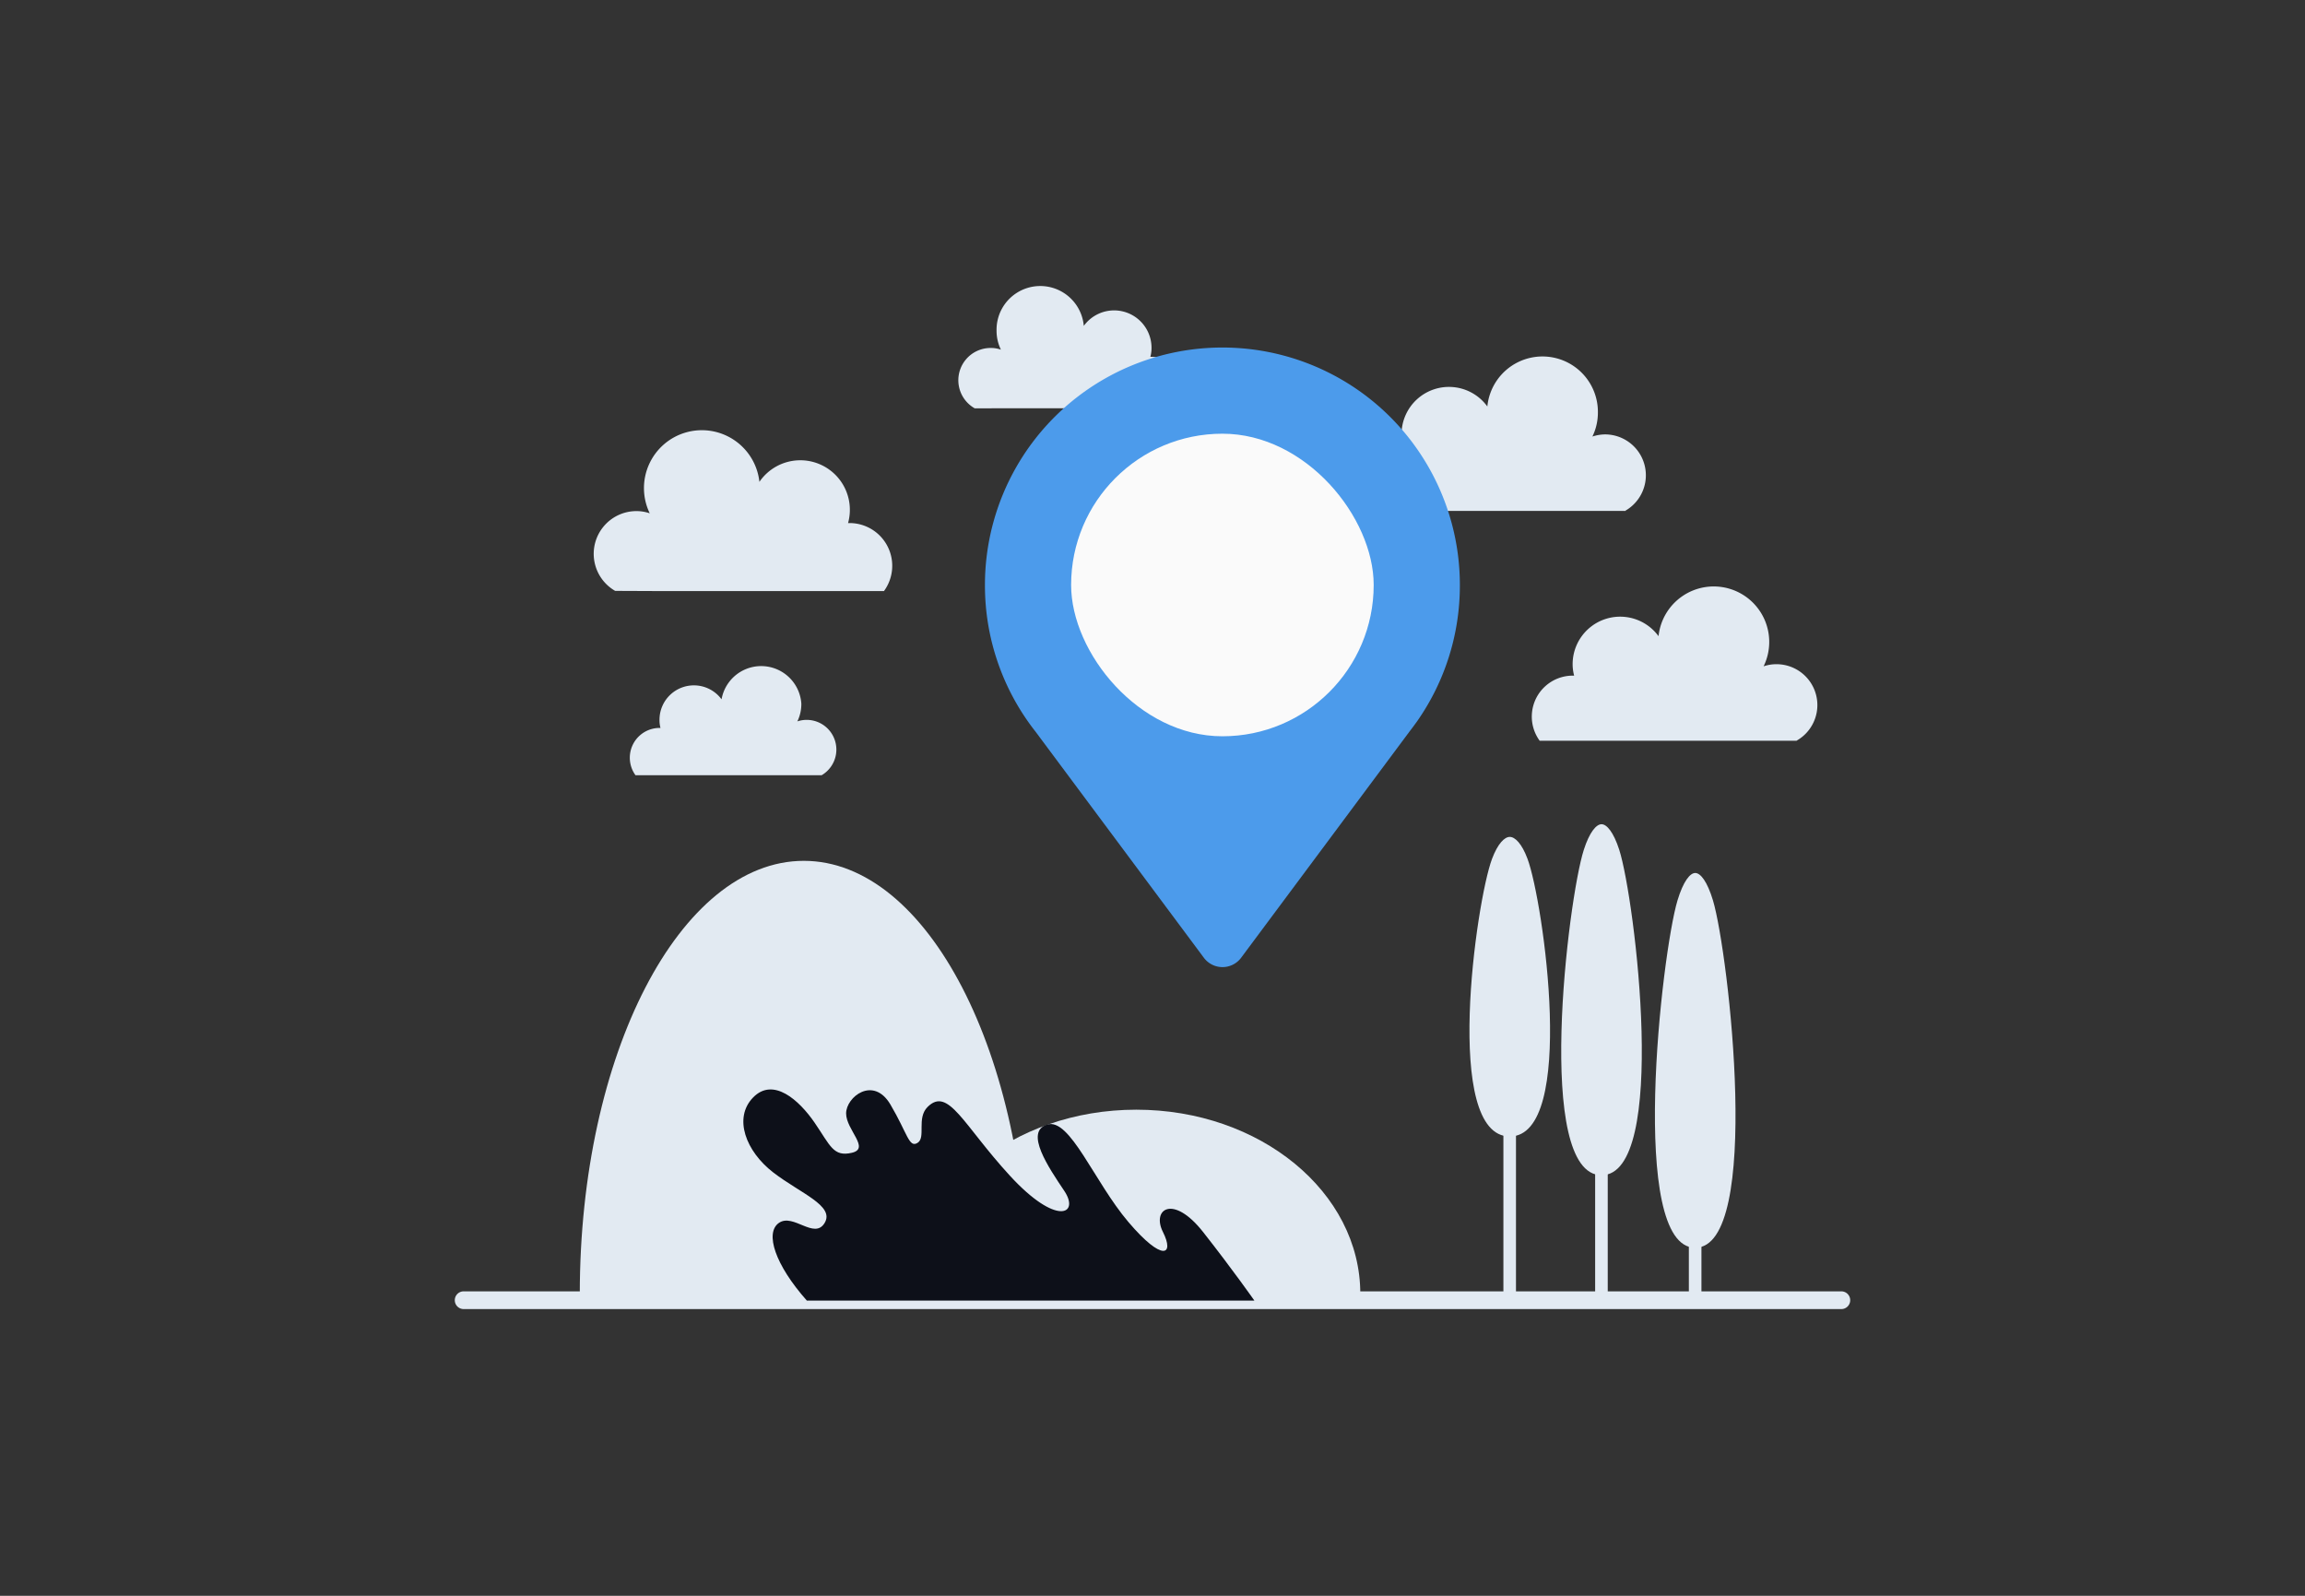 <svg id="Layer_1" data-name="Layer 1" xmlns="http://www.w3.org/2000/svg" viewBox="0 0 260 180"><rect x="0" y="0" width="260" height="180" fill="#333333" stroke="none"/><title>Flat Web Illustrations Pack - Scene 10</title><path d="M207.7,147.66H52.3a1,1,0,1,1,0-2H207.7a1,1,0,0,1,0,2Z" fill="#e2eaf2"/><path d="M183.35,57.6A4.61,4.61,0,0,0,181.08,49a4.7,4.7,0,0,0-1.46.24,6.17,6.17,0,0,0,.62-2.72,6.25,6.25,0,0,0-12.47-.67A5.35,5.35,0,0,0,158.09,49a5,5,0,0,0,.16,1.29h-.16a4.62,4.62,0,0,0-3.73,7.34h29Z" fill="#e2eaf2"/><path d="M65.4,145.93c0-27,11.31-48.83,25.27-48.83s25.27,21.86,25.27,48.83Z" fill="#e2eaf2"/><path d="M102.9,145.93c0-11.47,11.31-20.76,25.27-20.76s25.27,9.29,25.27,20.76Z" fill="#e2eaf2"/><path d="M182.65,95.86c1.79,5.61,5.58,36.7-2,36.7s-3.8-31.09-2-36.7c.64-2,1.41-2.89,2-2.89S182,93.85,182.65,95.86Z" fill="#e2eaf2"/><path d="M172.3,96.87c1.79,4.78,5.58,31.32-2,31.32s-3.8-26.54-2-31.32c.65-1.72,1.41-2.47,2-2.47S171.66,95.15,172.3,96.87Z" fill="#e2eaf2"/><path d="M193.22,101.56c1.79,6,5.58,39.18-2,39.18s-3.8-33.19-2-39.18c.65-2.15,1.41-3.09,2-3.09S192.57,99.41,193.22,101.56Z" fill="#e2eaf2"/><rect x="190.5" y="128.24" width="1.42" height="18.46" fill="#e2eaf2"/><rect x="179.93" y="128.24" width="1.42" height="18.46" fill="#e2eaf2"/><rect x="169.58" y="117.89" width="1.42" height="28.04" fill="#e2eaf2"/><path d="M202.66,83.54a4.61,4.61,0,0,0-2.27-8.62,4.43,4.43,0,0,0-1.46.24,6.26,6.26,0,1,0-11.85-3.4,5.36,5.36,0,0,0-9.69,3.16,5.07,5.07,0,0,0,.17,1.29h-.17a4.62,4.62,0,0,0-3.72,7.34h29Z" fill="#e2eaf2"/><path d="M92.65,87.46A3.35,3.35,0,0,0,91,81.2a3.36,3.36,0,0,0-1.06.17,4.46,4.46,0,0,0,.45-2,4.54,4.54,0,0,0-9-.49,3.88,3.88,0,0,0-7,2.29,3.61,3.61,0,0,0,.11.94h-.11a3.36,3.36,0,0,0-2.71,5.33h21Z" fill="#e2eaf2"/><path d="M74.18,66.67H99.71A4.82,4.82,0,0,0,95.83,59h-.17a5.59,5.59,0,0,0-10-4.65,6.53,6.53,0,1,0-12.37,3.55,4.59,4.59,0,0,0-1.53-.25,4.82,4.82,0,0,0-2.37,9Z" fill="#e2eaf2"/><path d="M113.54,46.05h19.29a3.65,3.65,0,0,0-2.94-5.8h-.13a3.86,3.86,0,0,0,.13-1,4.22,4.22,0,0,0-7.64-2.49,4.93,4.93,0,0,0-9.84.53,4.85,4.85,0,0,0,.49,2.15,3.38,3.38,0,0,0-1.15-.19,3.64,3.64,0,0,0-1.8,6.81Z" fill="#e2eaf2"/><path d="M164.67,66A26.78,26.78,0,0,0,137.88,39.2h0A26.78,26.78,0,0,0,111.1,66h0a26.66,26.66,0,0,0,5.7,16.52l19,25.52a2.62,2.62,0,0,0,4.19,0L159,82.5c.28-.36.55-.73.82-1.1h0A26.68,26.68,0,0,0,164.67,66Z" fill="#4C9BEB"/><rect x="120.82" y="48.92" width="34.13" height="34.13" rx="17.07" fill="#fafafa"/><path d="M91,146.69c-3.55-4-4.76-7.62-3.14-8.75s4,1.94,5.16,0-2.74-3.33-5.81-5.7-4.52-6.13-2.26-8.45,5.17.27,6.94,2.85,2.1,3.88,4.2,3.39-.65-2.58-.65-4.44,3.07-4.27,5-1,2.09,4.93,3.06,4.32-.14-2.78,1.13-4.05c2.34-2.32,4,2,9.28,7.75s7.91,4.36,6.14,1.72-4.52-6.67-1.94-7.48,5.29,6.43,9.18,11,5.19,3.7,3.89,1.12,1.14-4.31,4.53,0,5.78,7.73,5.78,7.73H91Z" fill="#0d1019"/></svg>